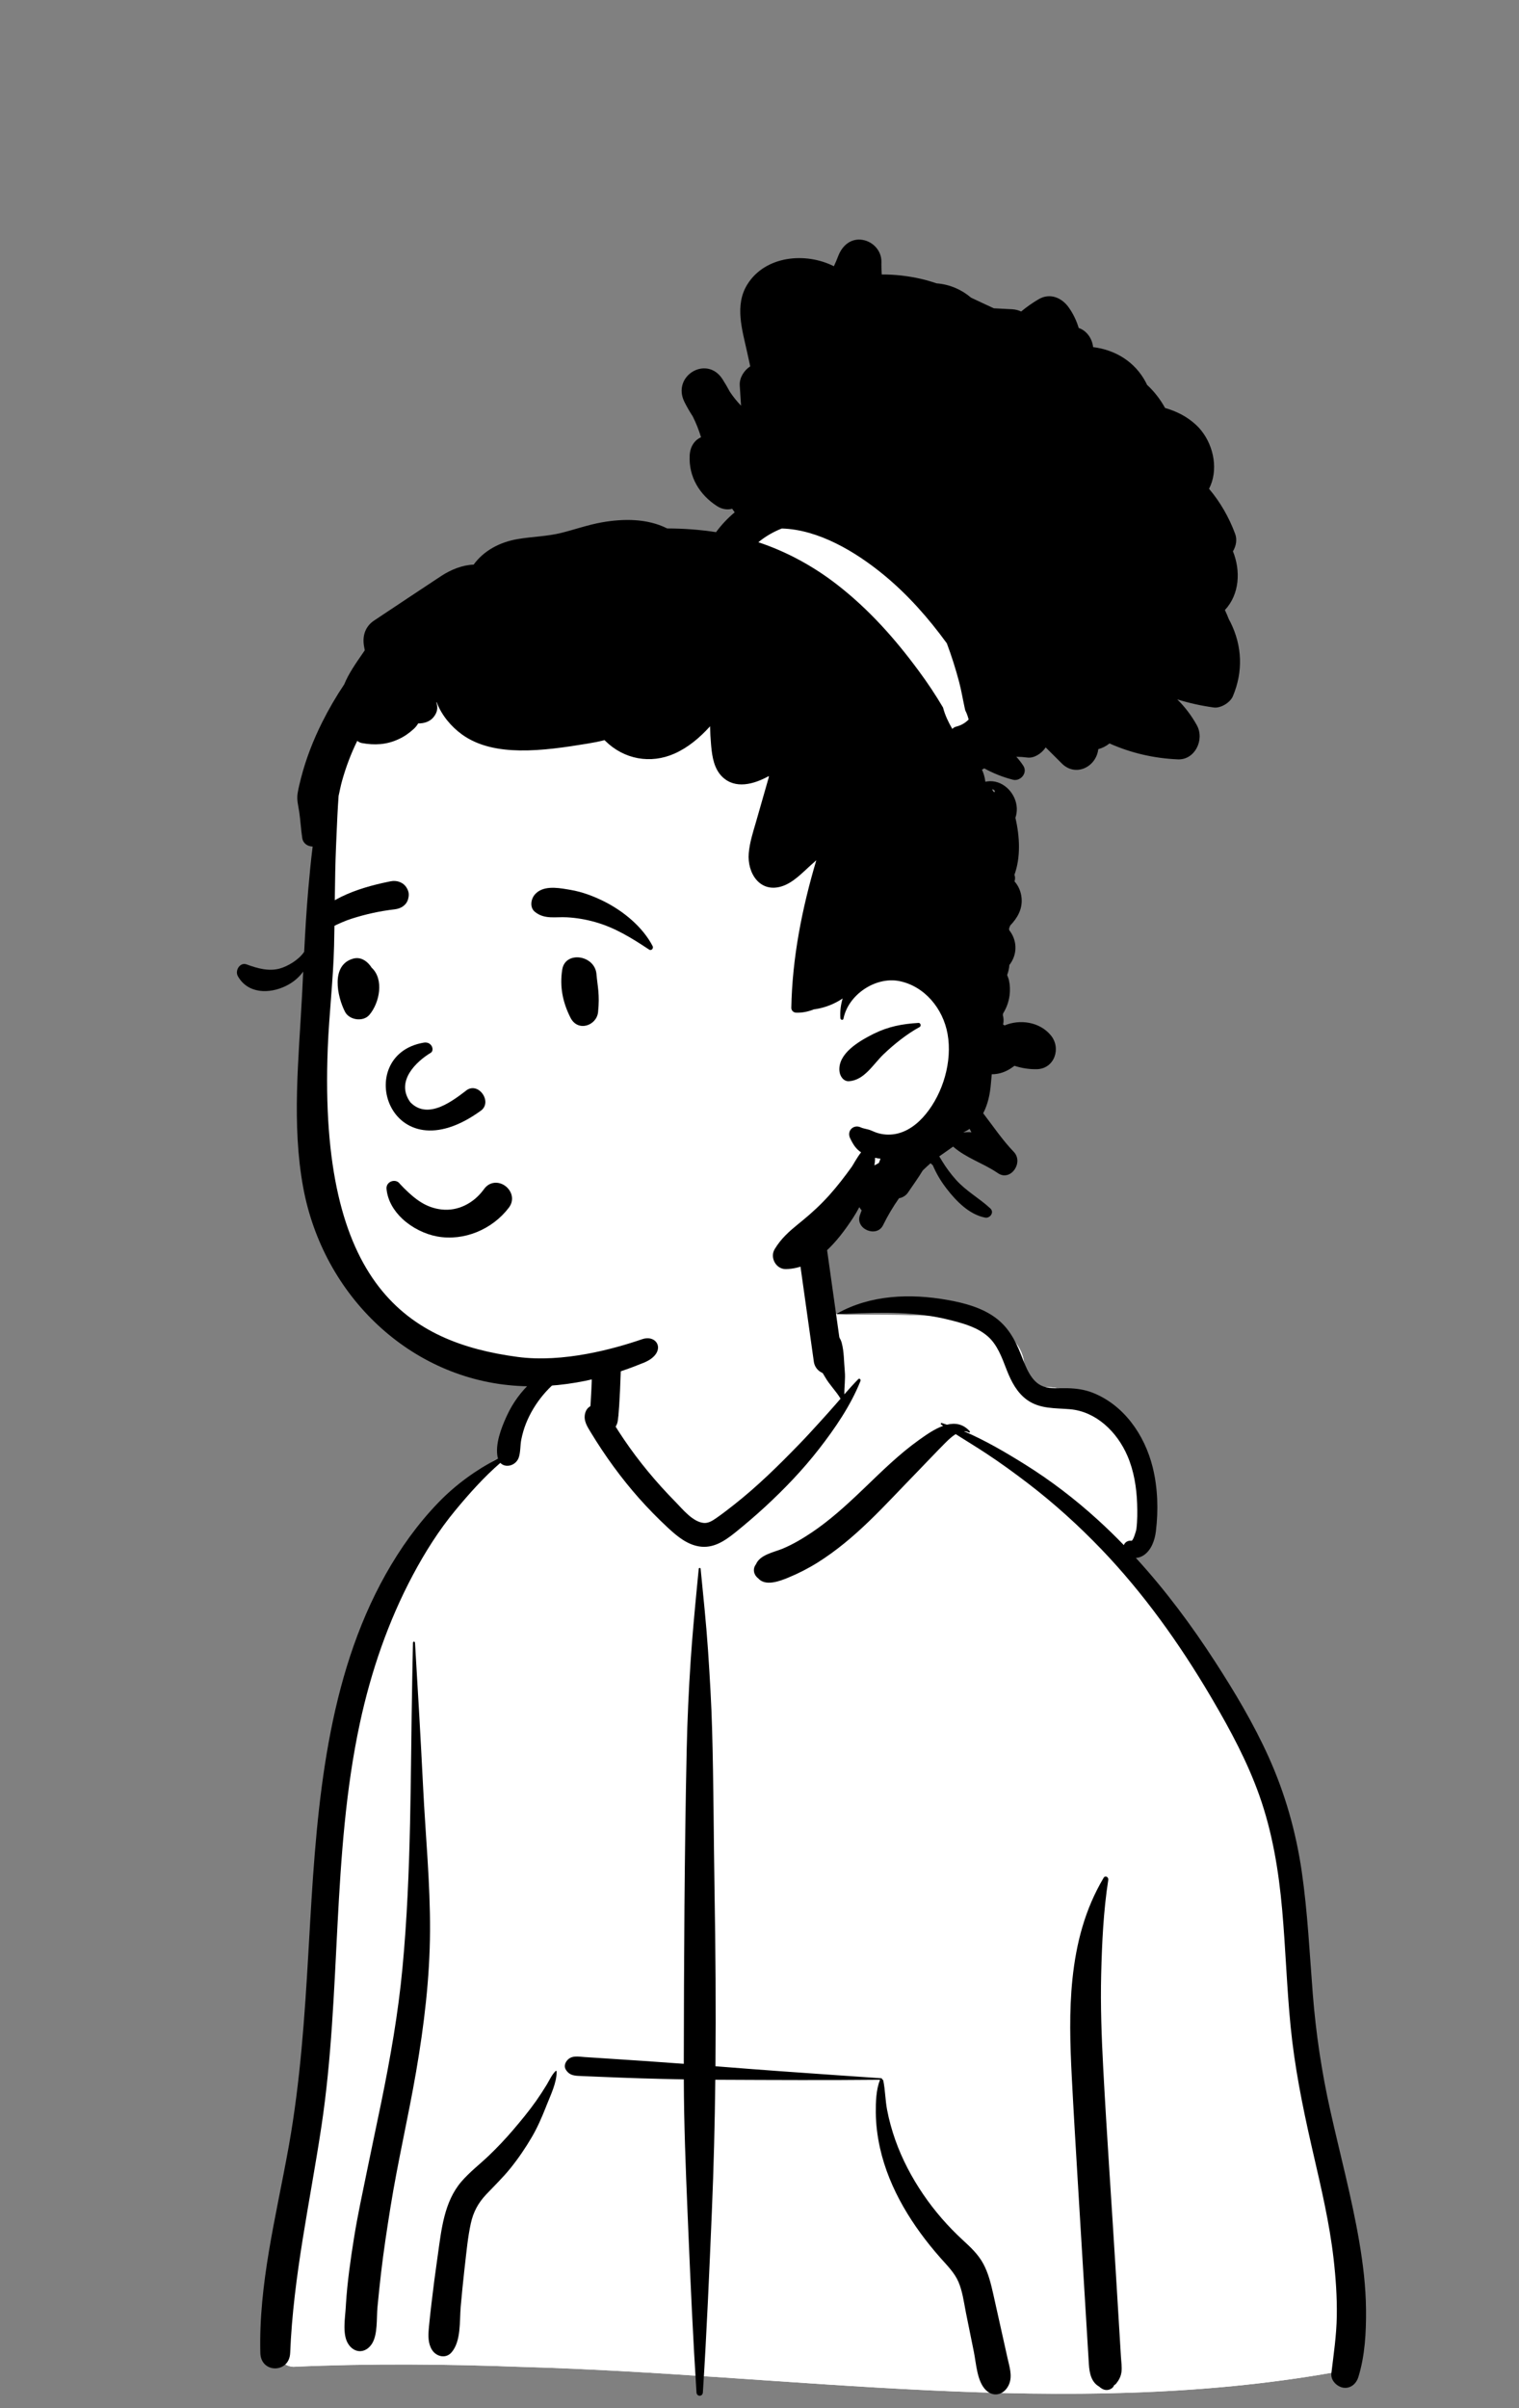 <?xml version="1.0" encoding="UTF-8" standalone="no"?>
<!DOCTYPE svg PUBLIC "-//W3C//DTD SVG 1.1//EN" "http://www.w3.org/Graphics/SVG/1.1/DTD/svg11.dtd">
<svg width="100%" height="100%" viewBox="0 0 53 84" version="1.1" xmlns="http://www.w3.org/2000/svg" xmlns:xlink="http://www.w3.org/1999/xlink" xml:space="preserve" xmlns:serif="http://www.serif.com/" style="fill-rule:evenodd;clip-rule:evenodd;stroke-linecap:round;stroke-linejoin:round;stroke-miterlimit:1.5;">
    <rect x="0" y="0" width="53" height="84" fill="#808080" stroke="none"/>
    <g transform="matrix(-1,0,0,1,53,0)">
        <g id="Introduction">
            <g id="avatar-boy-4">
                <g id="BODY" transform="matrix(0.728,0,0,0.78,5.337,44.567)">
                    <path id="_--Skin" serif:id="✋-Skin" d="M51.417,48.705C52.677,48.644 52.17,46.447 52.079,45.641C51.082,42.694 51.317,39.48 50.924,36.391C50.68,33.508 50.366,30.634 50.102,27.754C49.583,21.906 45.858,10.001 41.606,8.087C41.071,5.745 38.859,3.558 36.06,3.558C34.152,1.306 31.854,-0.279 28.908,0.041C27.69,0.096 26.509,1.384 25.342,1.632C24.689,1.722 18.891,1.491 17.73,2.179C16.921,2.593 16.19,3.358 16.428,4.332C16.808,5.512 15.628,4.235 13.168,5.495C8.151,8.498 11.149,12.516 11.282,12.641C8.151,16.983 5.414,20.506 4.148,25.813C3.328,29.753 3.42,33.821 2.733,37.781C2.49,39.154 2.117,40.481 1.714,41.814C1.278,43.56 1.065,47.91 0.824,47.948C0.386,48.057 1.078,48.954 1.543,48.955C14.425,51.085 27.511,49.043 40.463,48.71C44.113,48.583 47.767,48.554 51.417,48.705Z" style="fill:white;"/>
                    <path id="🧥-Jacket" d="M25.358,5.456C25.358,6.822 30.119,11.901 31.762,11.566C32.857,11.342 34.512,9.886 36.727,7.196L36.727,5.456L36.249,3.561C38.958,3.657 41.083,5.797 41.606,8.087C45.815,9.982 49.508,21.669 50.085,27.576L50.102,27.754C50.366,30.634 50.68,33.508 50.924,36.391C51.317,39.48 51.082,42.694 52.079,45.641L52.085,45.691C52.189,46.534 52.651,48.645 51.417,48.705C47.767,48.554 44.113,48.583 40.463,48.71C27.511,49.043 14.425,51.085 1.543,48.955C1.078,48.954 0.386,48.057 0.824,47.948C1.065,47.91 1.278,43.56 1.714,41.814L1.797,41.538C2.168,40.298 2.507,39.06 2.733,37.781C3.42,33.821 3.328,29.753 4.148,25.813C5.414,20.506 8.151,16.983 11.282,12.641C11.149,12.516 8.151,8.498 13.168,5.495C15.628,4.235 16.808,5.512 16.428,4.332C16.19,3.358 16.921,2.593 17.73,2.179C18.891,1.491 24.689,1.722 25.342,1.632C25.646,1.568 25.95,1.433 26.256,1.267L26.203,1.443C25.64,3.324 25.358,4.662 25.358,5.456Z" style="fill:white;"/>
                    <path id="🖍-Ink" d="M31.891,13.024C31.897,12.965 31.977,12.965 31.983,13.024L32.074,13.899C32.184,14.968 32.291,16.035 32.368,17.109C32.464,18.448 32.529,19.787 32.56,21.129C32.668,25.803 32.69,30.48 32.699,35.156C33.333,35.112 33.968,35.07 34.602,35.029C35.033,35.001 35.464,34.975 35.894,34.949L36.992,34.882L37.445,34.855C37.75,34.836 38.097,34.759 38.311,35.029C38.396,35.137 38.439,35.277 38.36,35.405C38.176,35.701 37.893,35.691 37.574,35.704C37.272,35.716 36.971,35.728 36.669,35.739C36.024,35.764 35.378,35.788 34.732,35.806C34.053,35.825 33.376,35.84 32.698,35.852C32.691,37.826 32.609,39.797 32.52,41.769L32.48,42.656C32.372,45.055 32.255,47.457 32.09,49.853C32.076,50.049 31.798,50.049 31.784,49.853C31.598,47.154 31.475,44.45 31.353,41.748C31.264,39.789 31.212,37.829 31.188,35.869C31.098,35.87 31.009,35.871 30.919,35.871C28.375,35.882 25.832,35.893 23.288,35.87C23.292,35.875 23.296,35.88 23.299,35.886C23.483,36.319 23.5,36.872 23.496,37.337C23.491,37.87 23.419,38.397 23.296,38.916C22.854,40.773 21.716,42.437 20.419,43.813L20.376,43.858C20.071,44.18 19.72,44.503 19.532,44.914C19.34,45.333 19.274,45.823 19.179,46.273L19.168,46.325L18.798,48.029C18.68,48.57 18.647,49.36 18.217,49.75C17.816,50.114 17.285,49.924 17.096,49.455C16.948,49.089 17.095,48.687 17.182,48.321L17.866,45.455C17.979,44.988 18.102,44.517 18.344,44.098C18.593,43.668 18.957,43.356 19.328,43.037C20.032,42.433 20.678,41.742 21.224,40.993C21.771,40.245 22.237,39.42 22.565,38.553C22.728,38.119 22.863,37.667 22.955,37.213C23.043,36.781 23.043,36.334 23.137,35.907C23.143,35.878 23.168,35.858 23.197,35.849C23.19,35.83 23.201,35.804 23.227,35.802L25.308,35.669C27.157,35.55 29.007,35.428 30.855,35.289L31.181,35.265C31.156,32.65 31.177,30.034 31.225,27.418C31.268,25.019 31.269,22.62 31.341,20.221C31.376,19.031 31.453,17.843 31.538,16.655C31.626,15.44 31.765,14.235 31.891,13.024ZM12.355,26.934C12.333,26.801 12.501,26.718 12.578,26.84C13.464,28.232 13.891,29.744 14.072,31.373C14.231,32.81 14.184,34.269 14.105,35.71C14.02,37.248 13.921,38.785 13.822,40.321L13.669,42.678L13.284,48.585C13.257,49.007 13.161,49.392 12.796,49.588C12.749,49.627 12.701,49.661 12.645,49.691C12.448,49.796 12.186,49.743 12.072,49.541L12.118,49.571C12.158,49.596 12.113,49.561 11.984,49.467L11.874,49.325C11.795,49.206 11.744,49.088 11.723,48.946C11.691,48.726 11.733,48.484 11.747,48.262L11.999,44.388C12.195,41.377 12.424,38.367 12.596,35.354C12.676,33.949 12.732,32.544 12.694,31.137C12.656,29.738 12.585,28.316 12.355,26.934ZM20.019,1.003L20.068,0.995C21.828,0.704 23.742,0.758 25.35,1.604C25.363,1.611 25.357,1.633 25.342,1.632L24.825,1.612C23.186,1.548 21.552,1.51 19.941,1.894L19.776,1.933C19.196,2.074 18.59,2.247 18.124,2.629C17.678,2.994 17.456,3.558 17.243,4.076L17.214,4.145C16.998,4.657 16.724,5.143 16.25,5.463C15.635,5.878 14.896,5.827 14.192,5.883C12.952,5.982 11.937,6.879 11.433,7.975C11.127,8.639 10.997,9.383 10.971,10.109C10.958,10.479 10.956,10.863 11.005,11.23C11.021,11.348 11.167,11.776 11.241,11.765C11.406,11.743 11.557,11.828 11.608,11.96C12.016,11.567 12.435,11.186 12.868,10.819C13.947,9.903 15.109,9.073 16.332,8.36C17.266,7.815 18.252,7.276 19.272,6.868C19.191,6.867 19.111,6.883 19.034,6.923C19,6.94 18.967,6.898 18.993,6.87C19.315,6.533 19.7,6.485 20.088,6.575C20.17,6.549 20.253,6.523 20.336,6.499C20.378,6.487 20.398,6.544 20.365,6.566L20.269,6.627C20.693,6.768 21.108,7.046 21.437,7.265C22.382,7.895 23.214,8.664 24.057,9.419L24.211,9.556C24.953,10.217 25.714,10.859 26.557,11.389C26.999,11.666 27.463,11.923 27.949,12.114C28.366,12.278 29.045,12.381 29.241,12.82C29.414,13.03 29.342,13.299 29.138,13.44C28.795,13.817 28.109,13.574 27.7,13.417C27.208,13.228 26.73,13.001 26.275,12.734C25.391,12.217 24.576,11.574 23.817,10.89C23.024,10.176 22.276,9.416 21.505,8.68C21.171,8.36 20.844,8.033 20.51,7.715L20.342,7.556C20.171,7.396 19.928,7.147 19.667,6.997C19.177,7.288 18.68,7.568 18.194,7.867C17.516,8.284 16.858,8.731 16.21,9.193C14.963,10.083 13.781,11.079 12.683,12.147C10.671,14.106 8.956,16.343 7.458,18.711L7.345,18.891C6.494,20.247 5.689,21.646 5.118,23.144C4.49,24.792 4.185,26.525 4.019,28.275C3.854,30.012 3.798,31.758 3.614,33.493C3.426,35.273 3.054,37.013 2.631,38.751L2.53,39.163C2.147,40.718 1.752,42.274 1.556,43.867C1.451,44.718 1.387,45.58 1.402,46.438C1.416,47.3 1.552,48.144 1.662,48.997C1.704,49.324 1.381,49.597 1.092,49.64C0.76,49.69 0.475,49.479 0.371,49.171C0.049,48.212 -0.009,47.152 0.001,46.146C0.011,45.124 0.142,44.109 0.326,43.105C0.688,41.13 1.247,39.195 1.714,37.244C2.126,35.523 2.403,33.8 2.552,32.038C2.706,30.21 2.799,28.376 3.081,26.561C3.36,24.769 3.884,23.057 4.674,21.423C5.394,19.936 6.291,18.535 7.232,17.178C8.374,15.53 9.628,13.962 11.03,12.533C10.904,12.527 10.775,12.487 10.656,12.413C10.293,12.187 10.124,11.745 10.072,11.342C9.95,10.398 9.979,9.412 10.223,8.489C10.616,7.001 11.635,5.678 13.113,5.141C13.494,5.003 13.898,4.952 14.301,4.943C14.684,4.933 15.101,4.983 15.471,4.862C16.058,4.669 16.31,3.98 16.53,3.457L16.541,3.433C16.823,2.767 17.163,2.196 17.776,1.78C18.429,1.336 19.248,1.134 20.019,1.003ZM36.74,3.638C37.269,3.455 37.93,3.621 38.447,3.781C39.023,3.959 39.555,4.287 40.012,4.676C40.493,5.087 40.891,5.594 41.172,6.161L41.199,6.215C41.456,6.741 41.749,7.462 41.619,8.039C41.615,8.056 41.611,8.072 41.606,8.087C42.656,8.602 43.625,9.247 44.468,10.064C45.451,11.015 46.283,12.098 46.987,13.268C49.783,17.915 50.275,23.495 50.605,28.794L50.688,30.138C50.867,33.039 51.077,35.933 51.622,38.795L51.662,39.001C52.244,41.997 53.079,45.015 52.994,48.088C52.969,49.009 51.604,49.003 51.564,48.088C51.415,44.646 50.609,41.323 50.063,37.935C49.103,31.973 49.584,25.828 48.224,19.926C47.69,17.61 46.863,15.364 45.682,13.296C45.099,12.275 44.431,11.288 43.649,10.407C42.977,9.649 42.277,8.919 41.491,8.282C41.24,8.533 40.738,8.405 40.607,8.039C40.517,7.788 40.543,7.494 40.485,7.231C40.432,6.987 40.358,6.745 40.259,6.515C40.063,6.056 39.774,5.616 39.441,5.245C39.082,4.844 38.668,4.511 38.206,4.236C37.74,3.959 37.231,3.876 36.74,3.673C36.723,3.667 36.722,3.645 36.74,3.638ZM38.794,35.497C38.795,35.473 38.824,35.462 38.841,35.478C39.027,35.648 39.139,35.892 39.275,36.101C39.433,36.342 39.598,36.579 39.771,36.809C40.118,37.27 40.505,37.704 40.894,38.13C41.257,38.526 41.643,38.905 42.043,39.263C42.477,39.65 42.964,39.996 43.358,40.425C44.181,41.32 44.314,42.549 44.487,43.702L44.506,43.827C44.612,44.512 44.707,45.198 44.793,45.886C44.834,46.22 44.876,46.555 44.91,46.89L44.92,46.996C44.95,47.324 44.958,47.657 44.769,47.944C44.567,48.251 44.107,48.358 43.833,48.064C43.363,47.559 43.451,46.661 43.39,46.011C43.339,45.474 43.282,44.937 43.218,44.4L43.185,44.132C43.11,43.523 43.048,42.901 42.908,42.301C42.785,41.773 42.55,41.375 42.164,40.993C41.775,40.608 41.372,40.248 41.013,39.833C40.632,39.393 40.289,38.922 39.98,38.43C39.715,38.008 39.503,37.55 39.309,37.093L39.277,37.016C39.089,36.57 38.78,35.989 38.794,35.497ZM45.581,16.325C45.585,16.263 45.678,16.262 45.679,16.325C45.691,16.861 45.702,17.396 45.713,17.932C45.803,22.247 45.747,26.571 46.182,30.871C46.386,32.899 46.764,34.896 47.2,36.886C47.423,37.904 47.658,38.919 47.88,39.937C48.097,40.929 48.33,41.926 48.502,42.928C48.671,43.912 48.823,44.904 48.891,45.901L48.899,46.031C48.928,46.513 49.068,47.224 48.801,47.652C48.512,48.115 47.959,48.124 47.649,47.681C47.358,47.265 47.431,46.526 47.379,46.031C47.327,45.525 47.272,45.02 47.209,44.516C47.087,43.533 46.925,42.552 46.758,41.576C46.409,39.543 45.902,37.536 45.528,35.506C45.145,33.426 44.873,31.331 44.861,29.213C44.85,27.078 45.077,24.946 45.191,22.815C45.307,20.651 45.44,18.488 45.581,16.325ZM25.133,2.905C25.249,2.515 25.659,2.271 26.059,2.381C26.426,2.481 26.729,2.925 26.586,3.304C26.429,3.718 26.156,4.072 25.925,4.448C25.712,4.796 25.402,5.07 25.185,5.411L25.424,5.668C25.543,5.796 25.663,5.924 25.785,6.049L26.201,6.479C26.526,6.814 26.853,7.146 27.189,7.469C28.176,8.419 29.18,9.338 30.286,10.151C30.538,10.336 30.792,10.52 31.052,10.692L31.15,10.756C31.329,10.873 31.528,10.988 31.745,10.968C32.27,10.92 32.745,10.364 33.106,10.018L33.125,10C34.019,9.151 34.848,8.224 35.572,7.226C35.733,7.004 35.889,6.779 36.04,6.551C35.69,6.143 35.774,5.347 35.754,4.853C35.741,4.505 35.74,4.157 35.738,3.809L35.737,3.739C35.733,3.514 35.722,3.298 35.869,3.113C35.878,3.102 35.895,3.102 35.906,3.108C36.107,3.213 36.169,3.388 36.255,3.585L36.264,3.606C36.368,3.842 36.468,4.081 36.569,4.319C36.675,4.568 36.772,4.82 36.87,5.072C36.916,5.19 36.959,5.307 37.002,5.426C37.028,5.501 37.055,5.576 37.083,5.651L37.089,5.657C37.126,5.688 37.157,5.721 37.183,5.754C37.295,5.81 37.384,5.912 37.426,6.062C37.517,6.387 37.329,6.653 37.161,6.911C36.479,7.961 35.702,8.962 34.838,9.87C34.409,10.32 33.957,10.751 33.487,11.16L33.405,11.231C32.983,11.592 32.524,11.935 31.961,12.019C31.301,12.118 30.764,11.791 30.259,11.415L30.208,11.377C29.729,11.015 29.26,10.641 28.805,10.25C27.878,9.452 26.997,8.596 26.214,7.656C25.453,6.742 24.7,5.72 24.231,4.621C24.203,4.554 24.278,4.483 24.337,4.539C24.566,4.757 24.786,4.986 25.004,5.218C25.01,4.877 24.947,4.532 24.982,4.188C25.025,3.77 25.013,3.308 25.133,2.905Z"/>
                    <g transform="matrix(-1.373,0,0,1.282,65.46,-57.127)">
                        <path d="M28.896,47.423L28.301,43.191C28.301,43.191 21.271,38.05 21.236,43.436C21.201,48.822 21.061,49.486 21.061,49.486" style="fill:white;stroke:black;stroke-width:1px;"/>
                    </g>
                </g>
                <g id="HEAD" transform="matrix(1,0,0,1,9.734,8.357)">
                    <path id="_--Skin1" serif:id="✋-Skin" d="M31.941,22.541C31.789,20.507 32.025,18.375 31.264,16.442C29.937,13.235 26.216,12.166 23.332,10.945C22.176,10.593 18.287,10.544 16.934,10.078C13.871,9.024 13.14,7.769 10.706,9.775C10.295,10.118 10.038,10.491 9.851,11L9.859,11.002C9.805,11.214 9.863,11.426 9.983,11.587C8.928,12.699 8.487,14.364 9.028,15.844C10.795,19.693 10.712,21.774 10.142,25.912C9.399,29.775 11.098,31.186 13.911,33.288C13.796,33.517 13.772,33.821 13.922,34.023C17.175,38.733 23.308,40.981 28.564,38.591C30.697,37.613 31.649,35.272 32.193,33.16C32.826,30.795 33.02,28.304 32.505,25.895C32.297,24.781 32.026,23.675 31.941,22.541Z" style="fill:white;"/>
                    <path id="bandana" d="M8.642,16.772L10.576,18.099L17.5,10.579L15.196,8.711C12.409,10.833 10.742,12.174 10.194,12.734C9.646,13.294 9.129,14.64 8.642,16.772Z" style="fill:white;"/>
                    <path id="🖍-Ink1" serif:id="🖍-Ink" d="M13.177,0.009C13.572,-0.052 13.87,0.2 14.012,0.556L14.02,0.575C14.065,0.696 14.116,0.814 14.171,0.93C15.159,0.43 16.569,0.559 17.194,1.57C17.64,2.293 17.368,3.15 17.2,3.916L17.089,4.421C17.303,4.561 17.464,4.811 17.456,5.071L17.455,5.091L17.41,5.794C17.553,5.646 17.683,5.484 17.799,5.311C17.88,5.159 17.966,5.011 18.059,4.866C18.607,4.018 19.837,4.755 19.385,5.664C19.298,5.839 19.2,6.006 19.096,6.166C18.978,6.402 18.881,6.645 18.806,6.894C19.02,6.99 19.184,7.203 19.202,7.524C19.242,8.275 18.859,8.901 18.251,9.295C18.072,9.411 17.887,9.433 17.719,9.39C17.69,9.431 17.66,9.472 17.632,9.514C17.875,9.717 18.094,9.949 18.282,10.205C18.848,10.118 19.417,10.077 19.987,10.076C20.683,9.724 21.516,9.732 22.264,9.863C22.746,9.948 23.208,10.113 23.682,10.231C24.181,10.355 24.689,10.36 25.194,10.445C25.831,10.551 26.389,10.854 26.74,11.338C27.126,11.35 27.532,11.512 27.869,11.733C28.652,12.248 29.431,12.77 30.212,13.288C30.512,13.487 30.624,13.804 30.569,14.158L30.565,14.181L30.539,14.328L30.601,14.418C30.84,14.766 31.1,15.13 31.255,15.514C31.541,15.94 31.8,16.386 32.029,16.845C32.338,17.463 32.593,18.118 32.765,18.79C32.808,18.96 32.851,19.131 32.88,19.305C32.92,19.549 32.858,19.739 32.824,19.974C32.781,20.272 32.766,20.573 32.721,20.872C32.691,21.07 32.528,21.167 32.357,21.172C32.421,21.675 32.467,22.182 32.512,22.685C32.574,23.403 32.616,24.124 32.653,24.844C32.842,25.126 33.228,25.35 33.506,25.427C33.892,25.534 34.297,25.418 34.661,25.283C34.89,25.197 35.079,25.494 34.967,25.693C34.616,26.316 33.864,26.313 33.296,26.037C33.055,25.921 32.844,25.752 32.687,25.533C32.697,25.742 32.707,25.951 32.717,26.16L32.727,26.35C32.842,28.568 33.092,30.863 32.688,33.059C31.987,36.863 28.932,39.76 25.199,39.985C23.24,40.103 21.609,39.507 20.798,39.174C19.987,38.842 20.302,38.164 20.865,38.358C21.835,38.691 23.617,39.189 25.212,38.974C28.97,38.468 32.157,36.532 31.83,28.196C31.783,27.014 31.64,25.832 31.61,24.65C31.58,23.494 31.591,22.338 31.542,21.183L31.525,20.789C31.506,20.328 31.485,19.866 31.452,19.405C31.411,19.226 31.378,19.045 31.328,18.869C31.194,18.393 31.019,17.929 30.801,17.486C30.753,17.524 30.699,17.551 30.641,17.562C30.197,17.644 29.781,17.621 29.366,17.43C29.172,17.342 29.001,17.225 28.842,17.08C28.766,17.012 28.715,16.946 28.676,16.877C28.475,16.88 28.274,16.818 28.148,16.669C28.004,16.5 27.98,16.324 28.037,16.162L28.043,16.146L28.028,16.141C27.859,16.593 27.521,16.99 27.151,17.259C26.565,17.685 25.833,17.808 25.13,17.819C24.355,17.831 23.537,17.708 22.771,17.582C22.569,17.549 22.368,17.511 22.171,17.46C22.163,17.468 22.156,17.478 22.147,17.486C21.491,18.133 20.567,18.3 19.733,17.93C19.252,17.716 18.848,17.372 18.491,16.978C18.486,17.185 18.476,17.391 18.458,17.595L18.451,17.677C18.415,18.057 18.347,18.461 18.068,18.736C17.616,19.181 16.962,19.002 16.441,18.713C16.442,18.727 16.442,18.741 16.442,18.756C16.582,19.248 16.723,19.741 16.865,20.233L16.895,20.338C16.998,20.688 17.11,21.039 17.141,21.405C17.2,22.105 16.748,22.796 15.993,22.561C15.597,22.438 15.28,22.095 14.976,21.821L14.784,21.65C15.28,23.321 15.624,25.052 15.656,26.797C15.658,26.891 15.579,26.963 15.492,26.966C15.288,26.975 15.068,26.933 14.863,26.849C14.851,26.848 14.84,26.848 14.827,26.846C14.477,26.793 14.151,26.663 13.864,26.471C13.931,26.687 13.96,26.919 13.943,27.162C13.938,27.221 13.849,27.241 13.836,27.176C13.671,26.337 12.717,25.703 11.895,25.863C11.013,26.036 10.363,26.818 10.204,27.708C10.033,28.663 10.36,29.769 10.966,30.506C11.244,30.846 11.611,31.13 12.046,31.202C12.245,31.234 12.452,31.223 12.645,31.164C12.727,31.139 12.804,31.104 12.883,31.071C12.997,31.024 13.131,31.016 13.238,30.966C13.483,30.853 13.729,31.085 13.605,31.344C13.497,31.569 13.4,31.721 13.221,31.838C13.366,32.02 13.498,32.274 13.547,32.343C13.796,32.689 14.049,33.017 14.332,33.334C14.621,33.655 14.937,33.949 15.27,34.221L15.41,34.335C15.731,34.597 16.01,34.84 16.237,35.216C16.415,35.513 16.184,35.916 15.85,35.911C14.803,35.896 14.042,34.949 13.5,34.121C13.423,34.003 13.351,33.878 13.283,33.75C13.259,33.79 13.232,33.828 13.202,33.862L13.262,34.027C13.439,34.514 12.675,34.832 12.454,34.378C12.293,34.049 12.106,33.735 11.898,33.439C11.775,33.421 11.655,33.344 11.588,33.245C11.42,32.993 11.23,32.738 11.07,32.47C10.982,32.383 10.89,32.3 10.797,32.218C10.77,32.243 10.743,32.267 10.717,32.293C10.6,32.568 10.455,32.818 10.276,33.054L10.238,33.105C9.894,33.55 9.448,34.006 8.894,34.115C8.726,34.148 8.563,33.932 8.713,33.794C9.1,33.435 9.558,33.191 9.915,32.791C10.09,32.594 10.252,32.377 10.391,32.149L10.422,32.097C10.446,32.058 10.469,32.018 10.494,31.979C10.333,31.866 10.171,31.752 10.01,31.638C9.567,32.029 8.989,32.207 8.498,32.531L8.449,32.564C8.006,32.869 7.538,32.193 7.894,31.822C8.286,31.414 8.614,30.928 8.961,30.475C8.798,30.166 8.72,29.799 8.691,29.429C8.68,29.324 8.671,29.219 8.662,29.114C8.413,29.118 8.162,29.03 7.951,28.878L7.87,28.82C7.613,28.904 7.343,28.945 7.084,28.938C6.475,28.919 6.226,28.203 6.607,27.75C6.995,27.287 7.675,27.186 8.214,27.411C8.231,27.401 8.249,27.391 8.266,27.381C8.241,27.26 8.247,27.149 8.276,27.052L8.267,26.993C8.149,26.806 8.071,26.592 8.041,26.366C8.018,26.187 8.023,26.01 8.063,25.833C8.076,25.775 8.104,25.714 8.125,25.652C8.082,25.538 8.056,25.421 8.048,25.302C8.036,25.287 8.023,25.272 8.012,25.255C7.745,24.868 7.799,24.403 8.053,24.09C8.054,24.07 8.056,24.05 8.059,24.03C8.044,23.996 8.03,23.961 8.018,23.925C7.769,23.667 7.587,23.356 7.621,22.971C7.641,22.744 7.731,22.54 7.868,22.388C7.843,22.314 7.841,22.228 7.871,22.157C7.652,21.559 7.68,20.838 7.837,20.169C7.802,20.067 7.784,19.956 7.788,19.839C7.806,19.342 8.223,18.886 8.718,18.892C8.777,18.892 8.833,18.9 8.887,18.912L8.887,18.9C8.906,18.751 8.946,18.613 9.004,18.49C8.976,18.479 8.949,18.464 8.926,18.444C8.609,18.618 8.274,18.751 7.923,18.841C7.664,18.908 7.399,18.606 7.56,18.356C7.635,18.24 7.717,18.136 7.805,18.04C7.679,18.041 7.552,18.05 7.422,18.067C7.19,18.098 6.93,17.935 6.78,17.714C6.592,17.902 6.404,18.089 6.216,18.276C5.739,18.752 5.02,18.402 4.945,17.775C4.803,17.736 4.67,17.67 4.554,17.575C3.803,17.911 2.995,18.096 2.168,18.131C1.575,18.156 1.228,17.444 1.506,16.941C1.692,16.604 1.923,16.301 2.19,16.038C1.776,16.168 1.349,16.262 0.913,16.322C0.678,16.354 0.344,16.153 0.25,15.93C-0.111,15.073 -0.08,14.18 0.335,13.345C0.351,13.312 0.369,13.281 0.387,13.249C0.43,13.138 0.477,13.029 0.527,12.922C0.016,12.373 -0.028,11.557 0.247,10.873C0.137,10.689 0.095,10.467 0.17,10.265C0.384,9.687 0.692,9.152 1.081,8.693C1.044,8.619 1.011,8.54 0.983,8.456C0.764,7.771 1.018,6.945 1.53,6.468C1.851,6.168 2.221,5.988 2.616,5.873C2.782,5.57 2.996,5.296 3.245,5.066C3.255,5.044 3.264,5.023 3.275,5.001C3.663,4.248 4.369,3.844 5.126,3.751C5.156,3.457 5.348,3.176 5.628,3.084C5.705,2.83 5.82,2.586 5.978,2.365C6.227,2.017 6.64,1.853 7.029,2.082C7.242,2.207 7.446,2.35 7.637,2.509C7.723,2.467 7.821,2.441 7.931,2.432L7.958,2.43L8.591,2.397C8.857,2.276 9.121,2.149 9.386,2.025C9.545,1.89 9.723,1.777 9.917,1.693C10.137,1.598 10.361,1.544 10.587,1.527C10.77,1.465 10.954,1.411 11.142,1.368C11.582,1.269 12.043,1.214 12.5,1.218C12.509,1.096 12.514,0.973 12.513,0.848L12.512,0.786C12.502,0.386 12.812,0.066 13.177,0.009ZM12.734,32.028C12.671,32.042 12.607,32.054 12.544,32.061C12.563,32.11 12.582,32.159 12.601,32.208C12.652,32.238 12.704,32.267 12.756,32.293C12.741,32.203 12.732,32.112 12.734,32.028ZM9.435,31.019L9.393,31.099C9.386,31.113 9.379,31.126 9.372,31.139C9.463,31.131 9.554,31.133 9.644,31.144L9.643,31.134C9.632,31.13 9.62,31.126 9.609,31.121C9.547,31.09 9.49,31.056 9.435,31.019ZM11.218,27.324C11.786,27.358 12.267,27.448 12.784,27.704L12.828,27.726C13.285,27.96 14.04,28.391 13.976,29.009C13.958,29.185 13.834,29.371 13.639,29.357C13.104,29.319 12.799,28.763 12.437,28.417C12.071,28.067 11.622,27.708 11.18,27.468C11.118,27.434 11.142,27.327 11.21,27.324L11.218,27.324ZM8.654,19.175C8.499,19.181 8.551,19.37 8.631,19.213C8.637,19.2 8.645,19.187 8.654,19.175ZM15.989,10.078C14.7,10.113 13.403,10.897 12.437,11.69C11.597,12.38 10.872,13.2 10.229,14.084C10.064,14.524 9.922,14.974 9.802,15.426C9.723,15.725 9.674,16.028 9.608,16.329L9.587,16.422C9.535,16.522 9.497,16.629 9.469,16.741C9.586,16.862 9.737,16.948 9.905,16.989C9.958,17.002 10.003,17.031 10.039,17.069C10.173,16.838 10.291,16.593 10.359,16.335L10.362,16.323C10.62,15.886 10.901,15.463 11.203,15.055C12.033,13.927 12.948,12.899 14.048,12.044C14.882,11.395 15.814,10.887 16.806,10.557C16.563,10.356 16.287,10.196 15.989,10.078Z"/>
                </g>
                <g id="FACE" transform="matrix(1,0,0,1,26.734,27.357)">
                    <path id="🖍-Ink2" serif:id="🖍-Ink" d="M9.637,15.623C9.195,15.445 8.801,15.149 8.513,14.77C8.412,14.638 8.386,14.499 8.407,14.372C8.431,14.229 8.517,14.099 8.634,14.012C8.751,13.925 8.898,13.882 9.04,13.904C9.163,13.923 9.286,13.989 9.383,14.128L9.404,14.155C9.575,14.384 9.798,14.572 10.053,14.693C10.298,14.809 10.573,14.864 10.856,14.832C11.397,14.772 11.77,14.483 12.166,14.092C12.215,14.042 12.264,13.991 12.313,13.939C12.345,13.892 12.388,13.862 12.436,13.846C12.489,13.829 12.55,13.83 12.605,13.849C12.658,13.867 12.706,13.902 12.738,13.948C12.768,13.992 12.785,14.046 12.78,14.109C12.743,14.515 12.528,14.877 12.223,15.161C11.883,15.477 11.433,15.696 11.01,15.773C10.543,15.857 10.068,15.796 9.637,15.623ZM11.23,9.362C11.726,9.659 12.483,10.353 11.949,11.091C11.32,11.742 10.415,10.996 9.969,10.659C9.555,10.397 9.091,11.07 9.474,11.375C12.698,13.729 14.005,9.44 11.481,9.012C11.203,8.965 11.1,9.27 11.23,9.362ZM5.454,6.624C5.509,5.952 6.546,5.8 6.649,6.464C6.742,7.06 6.633,7.606 6.361,8.142C6.101,8.654 5.448,8.416 5.399,7.949C5.333,7.324 5.42,7.042 5.454,6.624ZM13.348,6.327C13.492,6.14 13.701,6.012 13.951,6.084C14.733,6.31 14.502,7.404 14.228,7.936C14.079,8.225 13.597,8.299 13.379,8.044C13.024,7.629 12.854,6.8 13.305,6.391C13.317,6.369 13.331,6.348 13.348,6.327ZM6.35,3.685L6.473,3.664C6.855,3.599 7.33,3.536 7.6,3.839C7.743,4 7.793,4.298 7.6,4.452C7.261,4.722 6.887,4.617 6.481,4.64C6.147,4.659 5.825,4.714 5.503,4.805C4.796,5.004 4.22,5.368 3.616,5.767C3.537,5.819 3.456,5.72 3.494,5.646C3.843,4.973 4.518,4.42 5.194,4.083C5.555,3.903 5.951,3.754 6.35,3.685ZM12.636,3.384L12.73,3.403C13.758,3.615 15.094,4.038 15.581,5.034C15.599,5.175 15.58,5.205 15.564,5.225L15.558,5.231C15.545,5.248 15.535,5.271 15.473,5.291C15.456,5.287 15.438,5.282 15.421,5.278C15.198,5.22 15.021,5.141 14.85,5.058L14.665,4.968C14.45,4.864 14.233,4.764 14.003,4.69C13.512,4.532 13.008,4.421 12.495,4.362C12.384,4.349 12.277,4.312 12.193,4.248C12.113,4.188 12.052,4.105 12.024,3.994C11.988,3.851 11.998,3.743 12.076,3.613C12.134,3.516 12.218,3.449 12.315,3.41C12.413,3.371 12.524,3.362 12.636,3.384Z"/>
                </g>
            </g>
        </g>
    </g>
</svg>

